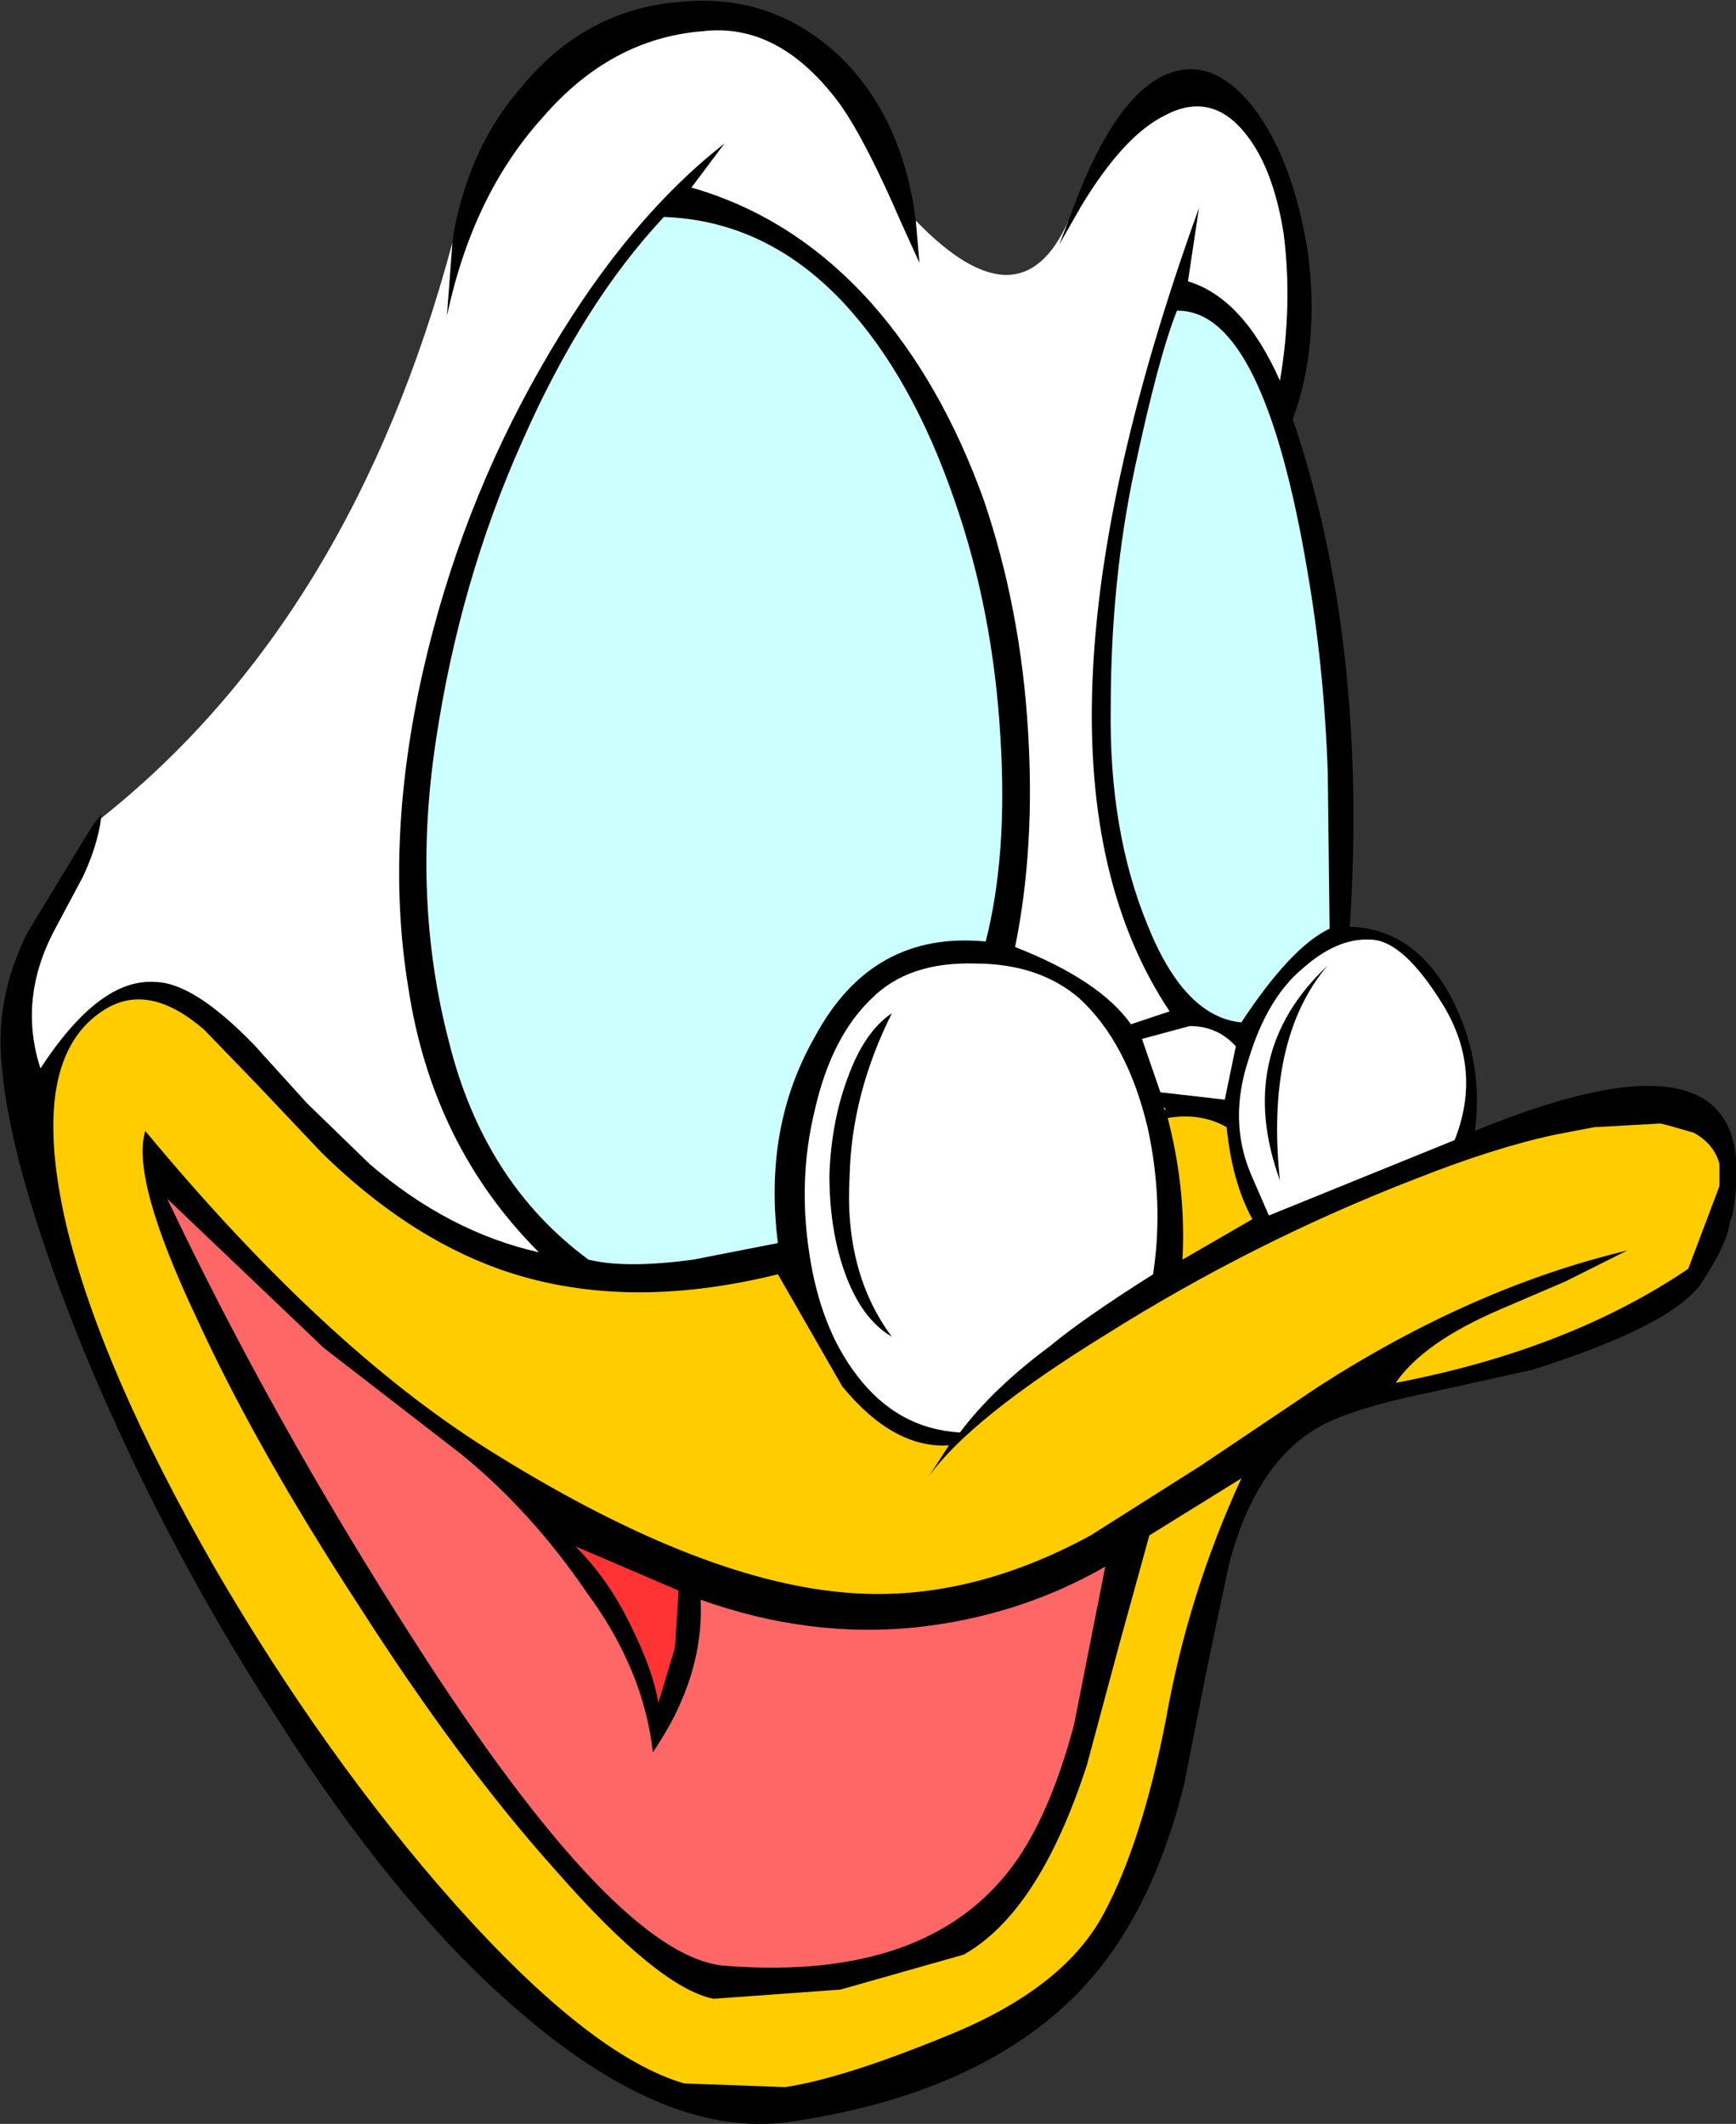<?xml version="1.0" encoding="UTF-8" standalone="no"?>
<svg xmlns:xlink="http://www.w3.org/1999/xlink" height="57.75px" width="47.2px" xmlns="http://www.w3.org/2000/svg">
  <rect width="100%" height="100%" fill="#333333" stroke="none"/>
  <g transform="matrix(1.0, 0.0, 0.0, 1.0, 23.8, 28.85)">
    <path d="M5.25 -22.85 L5.4 -23.25 Q6.45 -26.05 7.75 -26.75 9.1 -27.45 10.3 -25.9 11.35 -24.5 11.75 -22.05 12.1 -19.5 11.35 -17.45 13.4 -11.4 12.9 -3.65 14.7 -3.6 15.7 -1.65 16.55 0.05 16.3 1.9 24.35 -1.4 23.3 4.2 L23.25 4.35 23.25 4.2 Q23.25 4.85 22.45 6.05 21.65 7.2 17.85 8.4 L14.9 9.05 Q13.2 9.4 12.25 9.85 10.35 10.8 9.6 13.75 L9.0 16.6 8.4 19.65 Q7.5 23.3 5.5 25.35 2.8 28.1 -2.35 28.85 -5.6 29.3 -9.5 26.0 -12.9 23.15 -16.25 17.9 -19.3 13.2 -21.45 8.05 -23.5 3.05 -23.75 0.15 -23.95 -1.7 -23.05 -3.5 L-21.5 -6.05 -21.25 -6.45 -21.05 -6.7 -21.05 -6.6 Q-21.15 -5.85 -21.55 -5.0 L-22.35 -3.5 Q-23.3 -1.65 -22.7 0.2 -21.1 -2.25 -19.6 -2.15 -18.55 -2.15 -16.9 -0.45 L-15.45 1.15 -13.75 2.8 Q-11.6 4.65 -9.15 5.2 -12.05 2.3 -12.7 -2.0 -13.35 -5.95 -12.3 -10.6 -11.3 -15.0 -9.1 -18.85 -6.85 -22.8 -4.1 -24.95 L-5.0 -23.75 Q-2.2 -22.95 -0.1 -20.6 1.8 -18.45 2.95 -15.25 3.95 -12.3 4.15 -9.0 4.35 -5.8 3.8 -3.1 6.1 -2.2 6.95 -1.0 L8.0 -1.35 Q3.4 -8.25 8.8 -23.2 L8.5 -21.2 Q10.0 -20.75 11.0 -18.5 11.35 -20.55 11.1 -22.5 10.8 -24.4 9.95 -25.35 9.05 -26.35 7.85 -25.7 6.75 -25.15 5.6 -23.25 L5.0 -22.2 5.25 -22.85 M-11.5 -22.25 L-11.45 -22.6 Q-11.0 -24.9 -9.65 -26.45 -7.9 -28.6 -5.3 -28.8 -2.75 -29.05 -0.9 -27.25 0.75 -25.6 1.1 -22.85 L1.2 -21.7 0.7 -22.8 Q-0.25 -25.0 -0.95 -26.0 -2.6 -28.25 -4.7 -28.0 -7.2 -27.8 -9.05 -25.65 -10.95 -23.55 -11.65 -20.25 L-11.5 -22.25 M8.2 -20.4 Q7.7 -19.15 7.05 -16.1 6.4 -13.05 6.4 -9.6 6.35 -6.25 7.4 -3.7 8.4 -1.2 9.95 -1.05 11.3 -3.1 12.35 -3.6 L12.3 -7.85 Q12.2 -10.7 11.75 -13.3 10.55 -20.45 8.2 -20.4 M5.55 -1.7 Q4.45 -2.65 2.7 -2.65 0.9 -2.7 -0.1 -1.7 -1.2 -0.65 -1.65 1.35 -2.1 3.2 -1.8 5.2 -1.5 7.25 -0.5 8.55 0.6 10.0 2.3 10.1 3.2 8.9 4.75 7.75 5.65 7.0 7.55 5.8 7.85 3.85 7.4 1.8 6.85 -0.5 5.55 -1.7 M8.55 -0.95 L7.25 -0.6 7.75 0.85 9.5 1.05 9.8 -0.4 Q9.3 -0.95 8.55 -0.95 M3.0 -3.25 Q3.6 -5.6 3.4 -8.8 3.2 -12.25 2.15 -15.25 1.0 -18.6 -0.85 -20.6 -2.95 -22.85 -5.75 -22.95 -7.95 -20.6 -9.6 -16.85 -11.3 -13.05 -11.95 -8.7 -12.6 -4.4 -11.6 -0.55 -10.65 3.3 -7.8 5.4 -6.8 5.65 -4.95 5.4 L-2.65 4.95 Q-3.05 1.8 -1.65 -0.65 -0.1 -3.55 3.0 -3.25 M13.45 -3.3 Q12.55 -3.35 11.6 -2.5 10.65 -1.7 10.15 -0.05 9.6 1.6 10.2 3.05 L10.7 4.2 15.75 2.15 Q16.5 0.25 15.45 -1.5 14.35 -3.3 13.45 -3.3 M7.95 1.55 L8.0 1.75 Q8.45 3.6 8.35 5.4 L10.25 4.3 Q9.7 3.3 9.55 1.8 8.85 1.4 7.95 1.55 M22.95 2.9 L22.95 2.8 Q22.8 2.25 22.25 1.95 L21.55 1.75 21.35 1.7 19.55 1.8 18.5 2.0 Q16.85 2.35 14.7 3.2 10.3 4.9 6.25 7.45 2.6 9.7 1.45 11.3 L2.0 10.45 Q0.5 10.55 -0.9 8.85 L-2.65 5.8 Q-6.9 6.85 -10.25 5.65 -12.75 4.75 -15.05 2.5 L-16.8 0.65 -18.25 -0.85 Q-19.75 -2.15 -20.95 -1.4 -23.05 -0.1 -22.0 4.45 -21.05 8.4 -17.95 13.8 -14.95 18.95 -11.45 22.9 -7.75 27.05 -5.2 27.8 L-2.45 27.9 Q-0.8 27.65 2.2 26.4 5.15 25.15 6.2 23.2 7.25 21.25 7.9 17.9 8.5 14.5 9.95 11.35 L7.45 12.9 6.65 15.8 5.75 19.15 Q4.45 23.15 2.4 24.3 L-0.95 25.25 -4.4 25.5 Q-5.9 25.2 -8.7 22.0 -11.3 19.1 -14.05 14.8 -16.85 10.5 -18.45 7.0 -20.25 3.2 -19.85 1.9 -15.0 7.75 -10.55 10.55 -4.9 14.1 -0.85 14.45 2.45 14.75 5.85 12.9 L8.85 11.0 12.05 8.85 Q16.25 6.15 20.45 5.15 L18.75 6.0 17.0 6.75 Q14.9 7.65 14.15 8.75 18.85 7.85 22.1 5.65 L22.95 3.4 22.95 2.9 M7.85 1.25 L7.85 1.3 7.9 1.35 7.85 1.25 M5.4 18.05 L6.25 13.75 Q3.9 15.1 1.1 15.4 -1.8 15.7 -4.75 14.65 -4.65 16.75 -6.05 18.8 -6.3 16.55 -7.85 14.45 -9.35 12.25 -11.25 10.7 L-15.0 7.8 -19.25 3.75 Q-16.4 9.75 -12.55 15.75 -7.05 24.35 -4.1 24.6 1.6 25.05 3.9 21.65 4.8 20.3 5.4 18.05 M11.0 3.25 Q9.75 -0.2 12.3 -2.6 10.6 -0.6 11.0 3.25 M-1.25 3.1 Q-1.2 1.65 -0.75 0.45 -0.3 -0.8 0.45 -1.3 -0.65 0.9 -0.7 3.15 -0.85 5.75 0.45 7.5 -0.4 7.0 -0.85 5.7 -1.25 4.55 -1.25 3.1 M-8.15 13.2 Q-7.25 14.1 -6.65 15.35 -6.05 16.55 -5.9 17.45 L-5.45 15.95 -5.35 14.4 -8.15 13.2" fill="#000000" fill-rule="evenodd" stroke="none"/>
    <path d="M8.2 -20.4 Q10.55 -20.45 11.75 -13.3 12.2 -10.7 12.3 -7.85 L12.35 -3.6 Q11.3 -3.1 9.95 -1.05 8.4 -1.2 7.4 -3.7 6.35 -6.25 6.4 -9.6 6.4 -13.05 7.05 -16.1 7.7 -19.15 8.2 -20.4 M3.0 -3.25 Q-0.1 -3.55 -1.65 -0.65 -3.05 1.8 -2.65 4.95 L-4.95 5.4 Q-6.8 5.65 -7.8 5.4 -10.65 3.3 -11.6 -0.55 -12.6 -4.4 -11.95 -8.7 -11.3 -13.05 -9.6 -16.85 -7.95 -20.6 -5.75 -22.95 -2.95 -22.85 -0.85 -20.6 1.0 -18.6 2.15 -15.25 3.2 -12.25 3.4 -8.8 3.6 -5.6 3.0 -3.25" fill="#ccffff" fill-rule="evenodd" stroke="none"/>
    <path d="M22.95 2.9 L22.95 3.4 22.1 5.65 Q18.85 7.85 14.15 8.75 14.9 7.65 17.0 6.75 L18.75 6.0 20.45 5.15 Q16.25 6.15 12.05 8.85 L8.85 11.0 5.85 12.9 Q2.45 14.75 -0.85 14.45 -4.9 14.1 -10.55 10.55 -15.0 7.75 -19.85 1.9 -20.25 3.2 -18.45 7.0 -16.85 10.5 -14.05 14.8 -11.3 19.1 -8.7 22.0 -5.9 25.2 -4.4 25.5 L-0.95 25.25 2.4 24.3 Q4.45 23.15 5.75 19.15 L6.65 15.8 7.45 12.9 9.95 11.35 Q8.5 14.5 7.9 17.9 7.25 21.25 6.2 23.2 5.15 25.15 2.2 26.4 -0.8 27.65 -2.45 27.9 L-5.2 27.8 Q-7.75 27.05 -11.45 22.9 -14.95 18.95 -17.95 13.8 -21.05 8.4 -22.0 4.45 -23.05 -0.1 -20.95 -1.4 -19.75 -2.15 -18.25 -0.85 L-16.8 0.65 -15.05 2.5 Q-12.75 4.75 -10.25 5.65 -6.9 6.85 -2.65 5.8 L-0.9 8.85 Q0.5 10.55 2.0 10.45 L1.45 11.3 Q2.6 9.7 6.25 7.45 10.3 4.9 14.7 3.2 16.85 2.35 18.5 2.0 L19.55 1.8 21.35 1.7 21.55 1.75 22.25 1.95 Q22.8 2.25 22.95 2.8 L22.95 2.9 M7.95 1.55 Q8.85 1.4 9.55 1.8 9.7 3.3 10.25 4.3 L8.35 5.4 Q8.45 3.6 8.0 1.75 L7.95 1.55" fill="#ffcc00" fill-rule="evenodd" stroke="none"/>
    <path d="M5.25 -22.85 L5.0 -22.2 5.6 -23.25 Q6.75 -25.15 7.85 -25.7 9.05 -26.35 9.95 -25.35 10.8 -24.4 11.1 -22.5 11.35 -20.55 11.0 -18.5 10.0 -20.75 8.5 -21.2 L8.8 -23.2 Q3.4 -8.25 8.0 -1.35 L6.95 -1.0 Q6.1 -2.2 3.8 -3.1 4.35 -5.8 4.15 -9.0 3.95 -12.3 2.95 -15.25 1.8 -18.45 -0.1 -20.6 -2.2 -22.95 -5.0 -23.75 L-4.1 -24.95 Q-6.85 -22.8 -9.1 -18.85 -11.3 -15.0 -12.3 -10.6 -13.35 -5.95 -12.7 -2.0 -12.05 2.3 -9.15 5.2 -11.6 4.65 -13.75 2.8 L-15.45 1.15 -16.9 -0.45 Q-18.55 -2.15 -19.6 -2.15 -21.1 -2.25 -22.7 0.2 -23.3 -1.65 -22.35 -3.5 L-21.55 -5.0 Q-21.15 -5.85 -21.05 -6.6 -14.25 -12.0 -11.5 -22.25 L-11.65 -20.25 Q-10.95 -23.55 -9.05 -25.65 -7.2 -27.8 -4.7 -28.0 -2.6 -28.25 -0.95 -26.0 -0.25 -25.0 0.7 -22.8 L1.2 -21.7 1.1 -22.85 Q3.95 -19.9 5.25 -22.85 M8.55 -0.95 Q9.3 -0.95 9.8 -0.4 L9.5 1.05 7.75 0.85 7.25 -0.6 8.55 -0.95 M5.55 -1.7 Q6.85 -0.5 7.4 1.8 7.85 3.85 7.55 5.8 5.65 7.0 4.75 7.75 3.2 8.9 2.3 10.1 0.6 10.0 -0.5 8.55 -1.5 7.25 -1.8 5.2 -2.1 3.2 -1.65 1.35 -1.2 -0.65 -0.1 -1.7 0.9 -2.7 2.7 -2.65 4.45 -2.65 5.55 -1.7 M13.45 -3.3 Q14.35 -3.3 15.45 -1.5 16.5 0.25 15.75 2.15 L10.7 4.2 10.2 3.05 Q9.6 1.6 10.15 -0.05 10.65 -1.7 11.6 -2.5 12.55 -3.35 13.45 -3.3 M7.85 1.25 L7.9 1.35 7.85 1.3 7.85 1.25 M-1.25 3.1 Q-1.25 4.55 -0.85 5.7 -0.4 7.0 0.45 7.5 -0.85 5.75 -0.7 3.15 -0.65 0.9 0.45 -1.3 -0.3 -0.8 -0.75 0.45 -1.2 1.65 -1.25 3.1 M11.0 3.25 Q10.6 -0.6 12.3 -2.6 9.75 -0.2 11.0 3.25" fill="#ffffff" fill-rule="evenodd" stroke="none"/>
    <path d="M5.4 18.05 Q4.8 20.3 3.9 21.65 1.6 25.05 -4.1 24.6 -7.05 24.35 -12.55 15.75 -16.4 9.75 -19.25 3.75 L-15.0 7.8 -11.25 10.7 Q-9.35 12.25 -7.85 14.45 -6.3 16.55 -6.05 18.8 -4.65 16.75 -4.75 14.65 -1.8 15.7 1.1 15.4 3.9 15.1 6.25 13.75 L5.4 18.05" fill="#ff6666" fill-rule="evenodd" stroke="none"/>
    <path d="M-8.15 13.2 L-5.35 14.4 -5.45 15.95 -5.9 17.45 Q-6.05 16.55 -6.65 15.35 -7.25 14.1 -8.15 13.2" fill="#ff3333" fill-rule="evenodd" stroke="none"/>
  </g>
</svg>
